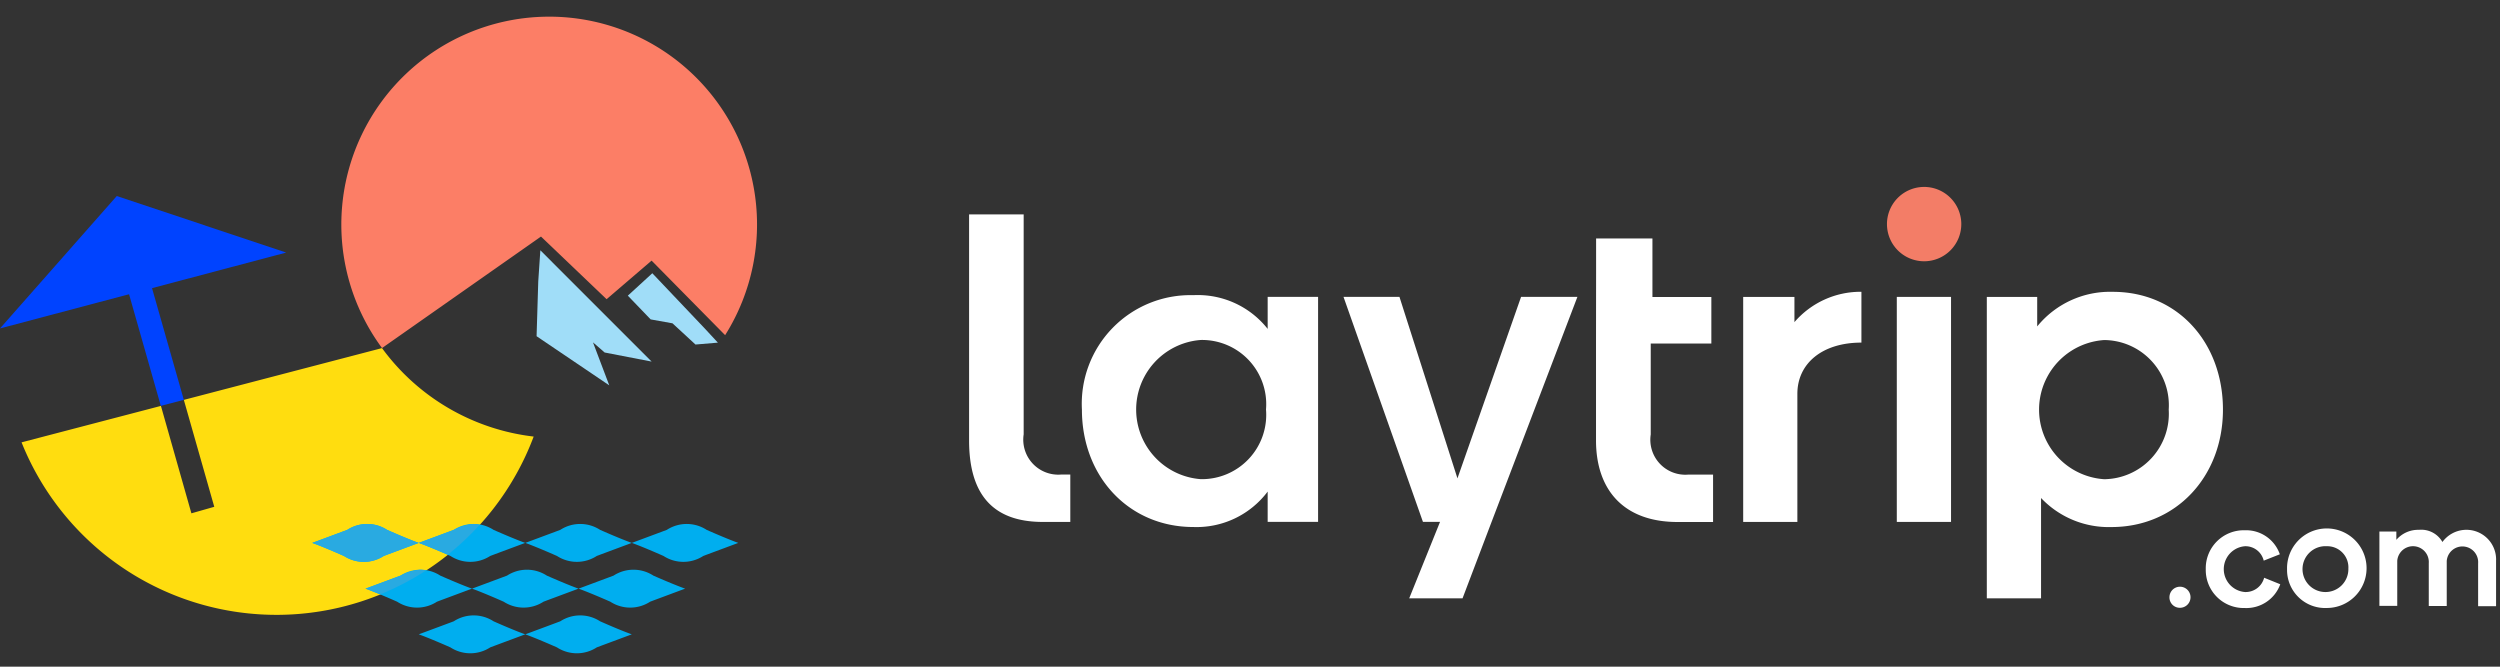 <svg xmlns="http://www.w3.org/2000/svg" width="150" height="40" viewBox="0 0 150 40"><rect x="0" y="0" width="150" height="40" fill="#333333" stroke="none"/><defs><style>.a{fill:rgba(255,255,255,0);}.b{fill:#ffdd0f;}.c{fill:#00aeef;}.d{fill:#fff;}.e{fill:#f37d67;}.f{fill:#0043ff;}.g{fill:#29aae1;}.h{fill:#a0ddf8;}.i{fill:#fc7e66;}</style></defs><g transform="translate(-1000 -4656)"><rect class="a" width="150" height="40" transform="translate(1000 4656)"/><path class="b" d="M388.507,1512.37l-11.889,3.107,1.826,6.415-1.372.391-1.829-6.445-8.362,2.187a16.478,16.478,0,0,0,30.727-.347,13.173,13.173,0,0,1-9.1-5.308Z" transform="translate(634.412 3164.516)"/><path class="c" d="M675.427,1618.884a2.192,2.192,0,0,0-2.389,0c-.463.175-2.1.782-2.1.782s.549.187,1.9.783a2.193,2.193,0,0,0,2.39,0c.464-.175,2.1-.783,2.1-.783S676.783,1619.48,675.427,1618.884Z" transform="translate(360.579 3068.908)"/><path class="c" d="M739.737,1618.884a2.193,2.193,0,0,0-2.39,0c-.464.175-2.1.782-2.1.782s.549.187,1.9.783a2.192,2.192,0,0,0,2.389,0c.463-.175,2.1-.783,2.1-.783S741.09,1619.48,739.737,1618.884Z" transform="translate(302.662 3068.908)"/><path class="c" d="M611.127,1618.884a2.192,2.192,0,0,0-2.389,0c-.463.175-2.1.782-2.1.782s.549.187,1.9.783a2.192,2.192,0,0,0,2.389,0c.463-.175,2.1-.783,2.1-.783S612.483,1619.48,611.127,1618.884Z" transform="translate(418.487 3068.908)"/><path class="c" d="M546.827,1618.884a2.192,2.192,0,0,0-2.389,0c-.463.175-2.1.782-2.1.782s.549.187,1.9.783a2.192,2.192,0,0,0,2.389,0c.463-.175,2.1-.783,2.1-.783S548.183,1619.48,546.827,1618.884Z" transform="translate(476.395 3068.908)"/><path class="c" d="M675.427,1674.1a2.192,2.192,0,0,0-2.389,0c-.463.175-2.1.782-2.1.782s.549.187,1.9.783a2.193,2.193,0,0,0,2.39,0c.464-.175,2.1-.783,2.1-.783S676.783,1674.7,675.427,1674.1Z" transform="translate(360.579 3019.178)"/><path class="c" d="M611.127,1674.1a2.192,2.192,0,0,0-2.389,0c-.463.175-2.1.782-2.1.782s.549.187,1.9.783a2.192,2.192,0,0,0,2.389,0c.463-.175,2.1-.783,2.1-.783S612.483,1674.7,611.127,1674.1Z" transform="translate(418.487 3019.178)"/><path class="c" d="M707.578,1646.494a2.193,2.193,0,0,0-2.39,0c-.464.175-2.1.782-2.1.782s.55.187,1.906.783a2.191,2.191,0,0,0,2.389,0c.463-.175,2.1-.783,2.1-.783S708.934,1647.09,707.578,1646.494Z" transform="translate(331.625 3044.043)"/><path class="c" d="M643.277,1646.494a2.192,2.192,0,0,0-2.389,0c-.463.175-2.1.782-2.1.782s.549.187,1.9.783a2.193,2.193,0,0,0,2.39,0c.464-.175,2.1-.783,2.1-.783S644.633,1647.09,643.277,1646.494Z" transform="translate(389.533 3044.043)"/><path class="c" d="M578.977,1646.494a2.192,2.192,0,0,0-2.389,0c-.463.175-2.1.782-2.1.782s.549.187,1.9.783a2.191,2.191,0,0,0,2.389,0c.463-.175,2.1-.783,2.1-.783S580.333,1647.09,578.977,1646.494Z" transform="translate(447.441 3044.043)"/><path class="d" d="M1021.06,1480.552v13.5h-3.025v-1.819a5.336,5.336,0,0,1-4.458,2.126c-3.869,0-6.687-3.023-6.687-7.045a6.52,6.52,0,0,1,6.687-6.866,5.339,5.339,0,0,1,4.458,2.024v-1.922Zm-3.125,6.76a3.852,3.852,0,0,0-3.92-4.175,4.187,4.187,0,0,0,0,8.35,3.86,3.86,0,0,0,3.921-4.171Z" transform="translate(58.025 3193.262)"/><path class="d" d="M1178.786,1481.48l-5.149,13.5-1.742,4.585h-3.2l1.849-4.585h-1.025l-4.766-13.5h3.357l3.479,10.888,3.817-10.888Z" transform="translate(-84.142 3192.334)"/><path class="d" d="M1317.212,1448.3v-2.127h3.38v3.51h3.535v2.792h-3.637v5.457a2.1,2.1,0,0,0,2.254,2.409h1.486v2.844h-2.13c-3.228,0-4.893-1.922-4.893-4.894v-5.815" transform="translate(-221.446 3224.135)"/><path class="d" d="M942.152,1431.67m-3.181,0h3.075v13.2a2.1,2.1,0,0,0,2.255,2.409h.543v2.844h-1.651c-3.228,0-4.422-1.922-4.422-4.894v-13.56Z" transform="translate(119.374 3237.193)"/><path class="d" d="M1413.094,1478.388v3.049c-2.357,0-3.843,1.256-3.843,3.074v7.686H1406v-13.5h3.075v1.512a5.24,5.24,0,0,1,4.019-1.821Z" transform="translate(-301.409 3195.119)"/><path class="e" d="M1492.79,1418.224a2.23,2.23,0,1,1,2.229,2.165,2.229,2.229,0,0,1-2.229-2.165Z" transform="translate(-379.571 3251.287)"/><rect class="d" width="3.254" height="13.501" transform="translate(1113.808 4673.814)"/><path class="d" d="M1567.218,1485.461c0,4.022-2.818,7.045-6.686,7.045a5.59,5.59,0,0,1-4.228-1.743v6.02h-3.254V1478.7h3.023v1.768a5.632,5.632,0,0,1,4.535-2.075C1564.477,1478.39,1567.218,1481.413,1567.218,1485.461Zm-3.254,0a3.911,3.911,0,0,0-3.869-4.175,4.184,4.184,0,0,0,0,8.35,3.927,3.927,0,0,0,3.869-4.175Z" transform="translate(-433.841 3195.117)"/><path class="f" d="M0,116.176l17.17-4.553L7.007,108.23Z" transform="translate(1000 4559.531)"/><path class="d" d="M1663.28,1657a.632.632,0,1,1,.627.627.62.62,0,0,1-.627-.627Z" transform="translate(-533.113 3034.84)"/><path class="d" d="M1685.2,1624.67a2.281,2.281,0,0,1,2.333-2.34,2.143,2.143,0,0,1,2.111,1.441l-.967.382a1.125,1.125,0,0,0-1.127-.865,1.378,1.378,0,0,0,.008,2.748,1.147,1.147,0,0,0,1.145-.857l.967.391a2.164,2.164,0,0,1-2.137,1.425,2.278,2.278,0,0,1-2.333-2.325Z" transform="translate(-552.854 3065.486)"/><path class="d" d="M1734.26,1624.581a2.386,2.386,0,1,1,2.386,2.332,2.285,2.285,0,0,1-2.386-2.332Zm3.678-.009a1.269,1.269,0,0,0-1.292-1.365,1.376,1.376,0,1,0,1.294,1.365Z" transform="translate(-597.037 3065.566)"/><path class="d" d="M1797,1623.969v2.765h-1.077v-2.57a.944.944,0,1,0-1.883-.14v2.7h-1.078v-2.57a.948.948,0,0,0-1.891-.14v2.7H1790v-4.461h1.017v.5a1.716,1.716,0,0,1,1.349-.6,1.462,1.462,0,0,1,1.416.73,1.781,1.781,0,0,1,3.22,1.076Z" transform="translate(-647.236 3065.637)"/><path class="f" d="M80.781,168.911l-1.381.361-1.95-6.851,1.372-.391Z" transform="translate(930.249 4511.08)"/><path class="e" d="M894.9,1676.81" transform="translate(158.883 3016.422)"/><path class="g" d="M610.293,1618.582a1.708,1.708,0,0,0-.386-.052,3.27,3.27,0,0,0-1.169.354c-.463.175-2.1.782-2.1.782s.506.173,1.742.712a16.431,16.431,0,0,0,1.913-1.8Z" transform="translate(418.487 3068.908)"/><path class="g" d="M546.633,1620.45c.463-.176,2.1-.783,2.1-.783s-.549-.186-1.9-.782a2.192,2.192,0,0,0-2.389,0c-.463.175-2.1.782-2.1.782s.549.187,1.9.783a2.192,2.192,0,0,0,2.389,0Z" transform="translate(476.395 3068.908)"/><path class="g" d="M577.758,1646.14a3.267,3.267,0,0,0-1.169.354c-.463.175-2.1.782-2.1.782s.265.09.882.345a16.428,16.428,0,0,0,2.748-1.434A1.659,1.659,0,0,0,577.758,1646.14Z" transform="translate(447.441 3044.043)"/><path class="h" d="M324.086,140.96l-.126,1.871-.1,3.285,4.361,2.948-.977-2.579.7.608,2.819.545Z" transform="translate(708.335 4530.057)"/><path class="h" d="M380.4,154.83l-1.469,1.346L380.3,157.6l1.311.235,1.379,1.273,1.344-.113-.781-.843Z" transform="translate(658.739 4517.564)"/><path class="i" d="M582.921,1331.444a12.471,12.471,0,1,0-20.586.773l9.537-6.69,3.937,3.759,2.7-2.315Z" transform="translate(460.587 3344.666)"/></g></svg>